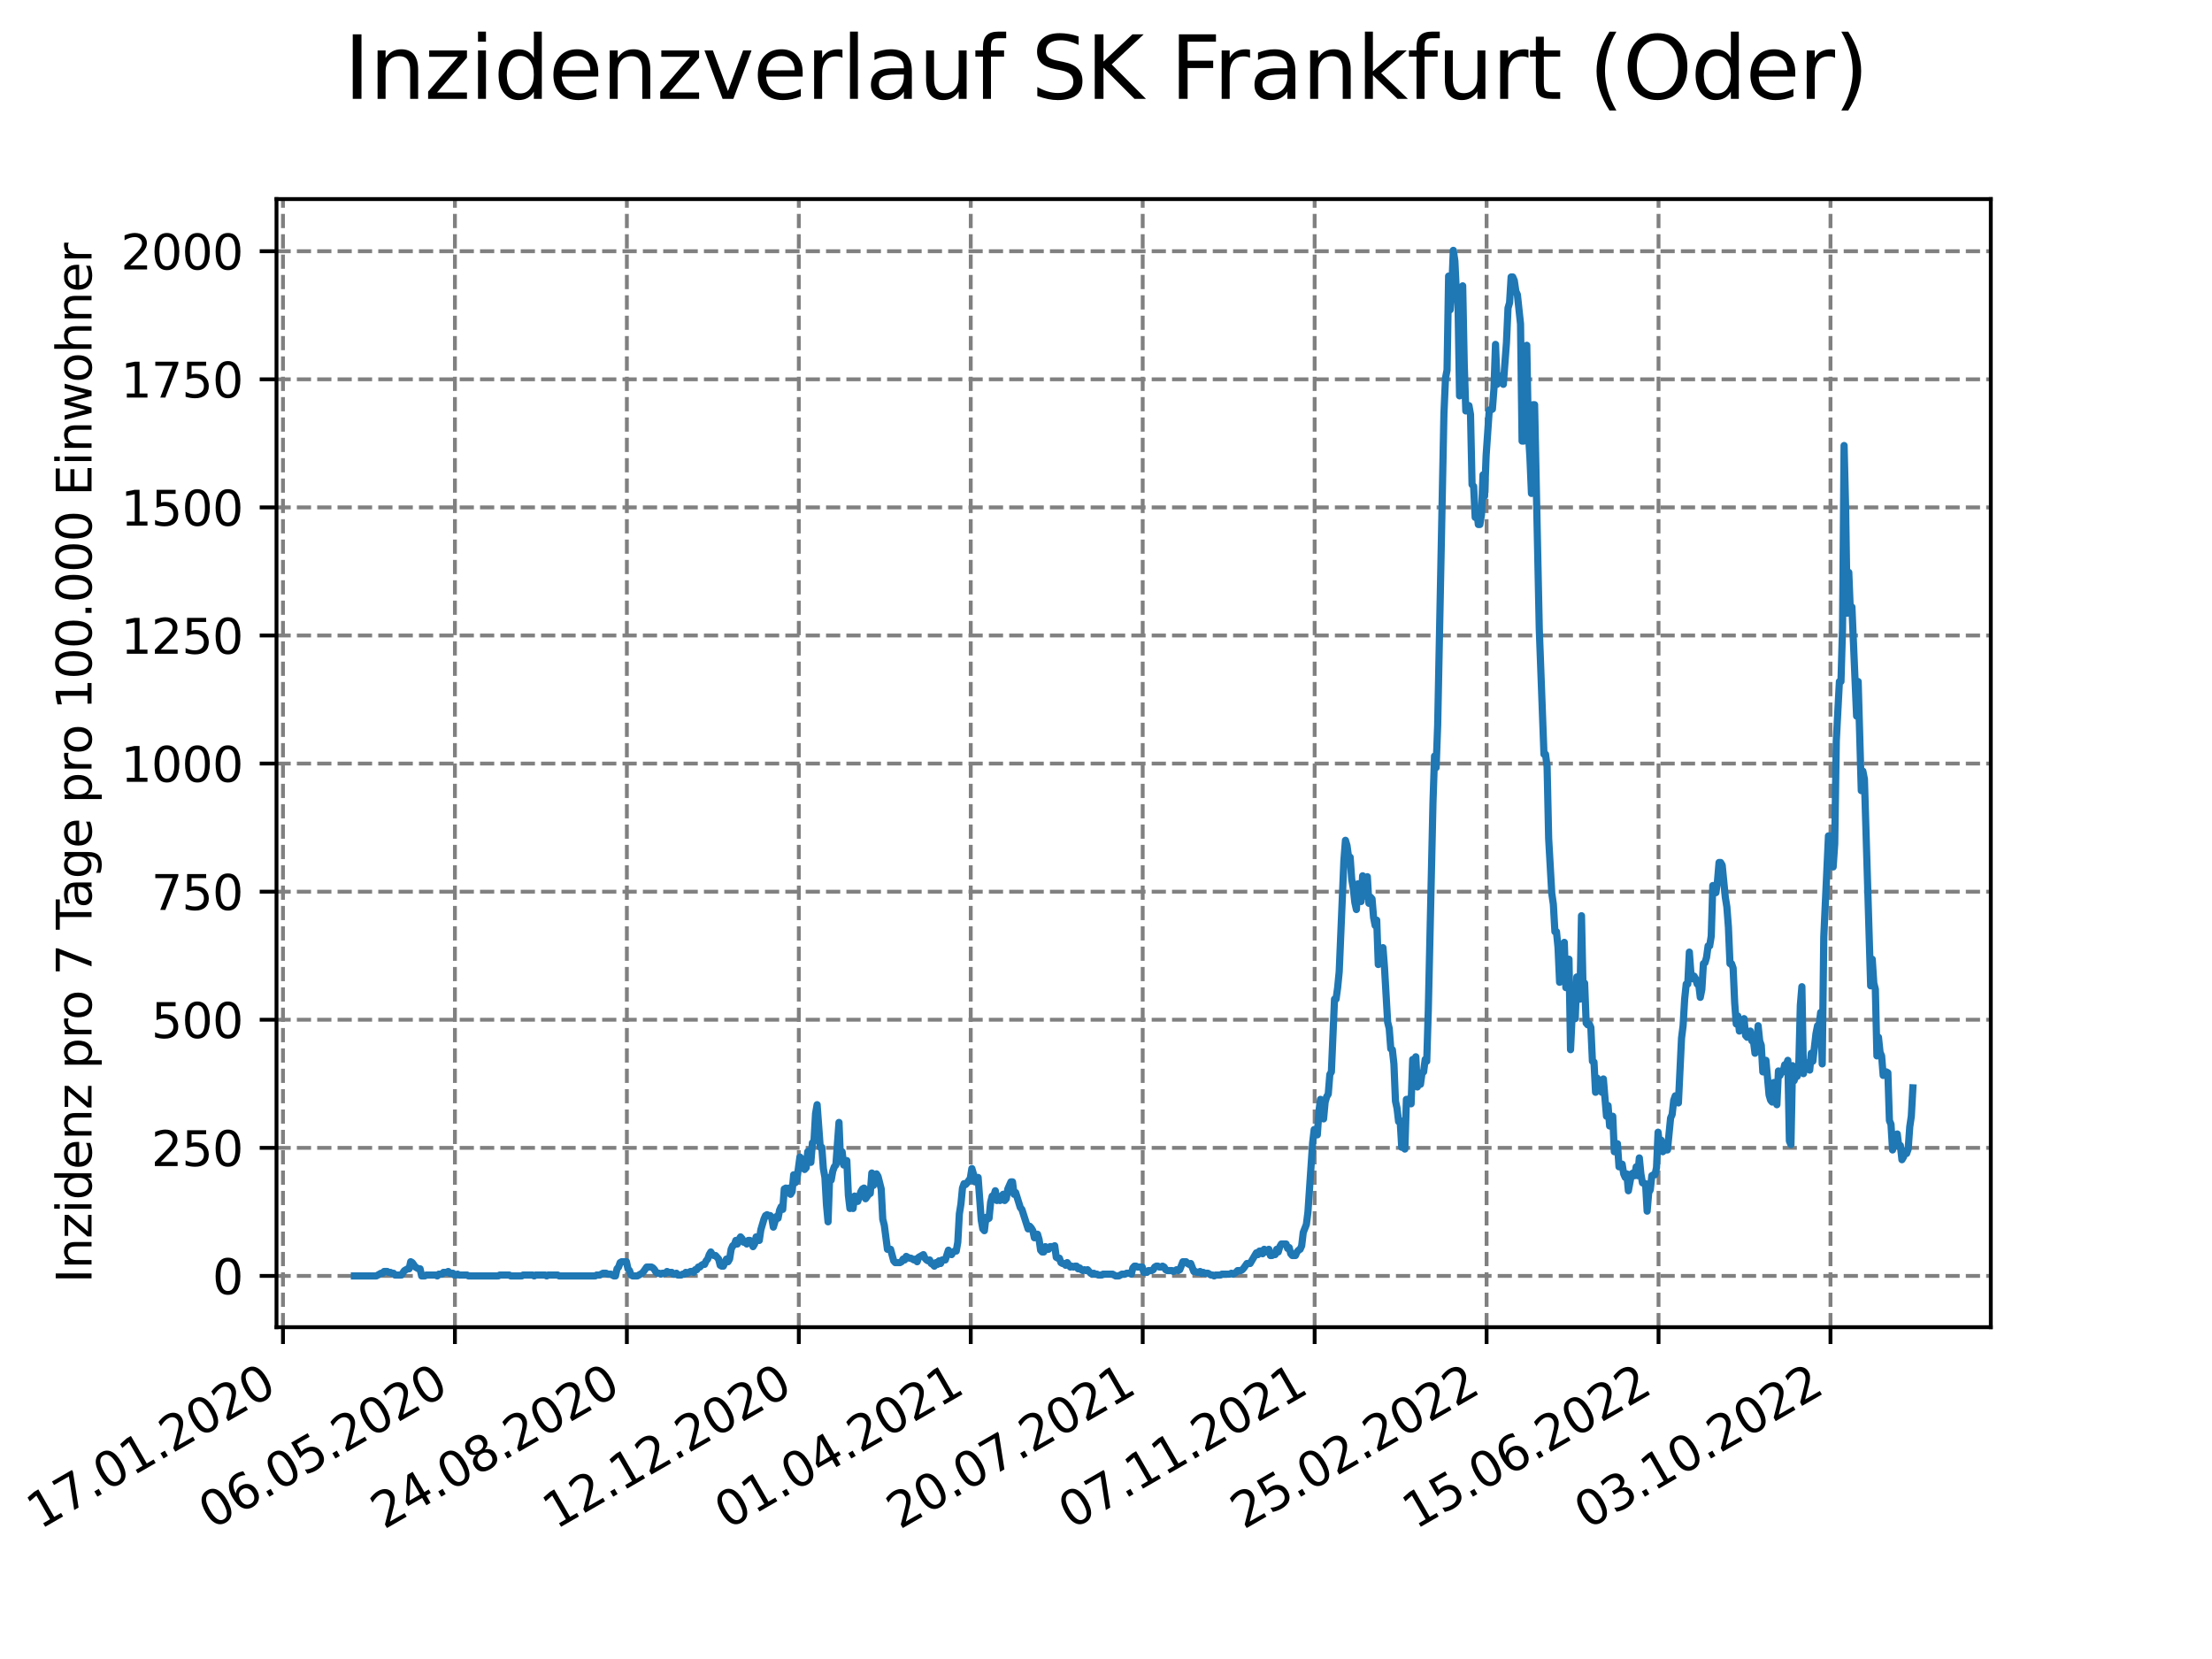<?xml version="1.0" encoding="utf-8" standalone="no"?>
<!DOCTYPE svg PUBLIC "-//W3C//DTD SVG 1.1//EN"
  "http://www.w3.org/Graphics/SVG/1.1/DTD/svg11.dtd">
<svg xmlns:xlink="http://www.w3.org/1999/xlink" width="460.8pt" height="345.6pt" viewBox="0 0 460.8 345.6" xmlns="http://www.w3.org/2000/svg" version="1.1">
 <defs>
  <style type="text/css">*{stroke-linejoin: round; stroke-linecap: butt}</style>
 </defs>
 <g id="figure_1">
  <g id="patch_1">
   <path d="M 0 345.6 
L 460.8 345.6 
L 460.8 0 
L 0 0 
z
" style="fill: #ffffff"/>
  </g>
  <g id="axes_1">
   <g id="patch_2">
    <path d="M 57.6 276.48 
L 414.72 276.48 
L 414.72 41.472 
L 57.6 41.472 
z
" style="fill: #ffffff"/>
   </g>
   <g id="matplotlib.axis_1">
    <g id="xtick_1">
     <g id="line2d_1">
      <path d="M 58.949 276.48 
L 58.949 41.472 
" clip-path="url(#pe9ebebff31)" style="fill: none; stroke-dasharray: 2.96,1.28; stroke-dashoffset: 0; stroke: #808080; stroke-width: 0.8"/>
     </g>
     <g id="line2d_2">
      <defs>
       <path id="mf97c5ee78b" d="M 0 0 
L 0 3.5 
" style="stroke: #000000; stroke-width: 0.8"/>
      </defs>
      <g>
       <use xlink:href="#mf97c5ee78b" x="58.949" y="276.48" style="stroke: #000000; stroke-width: 0.8"/>
      </g>
     </g>
     <g id="text_1">
      <!-- 17.01.2020 -->
      <g transform="translate(8.323 318.689) rotate(-30) scale(0.1 -0.1)">
       <defs>
        <path id="DejaVuSans-31" d="M 794 531 
L 1825 531 
L 1825 4091 
L 703 3866 
L 703 4441 
L 1819 4666 
L 2450 4666 
L 2450 531 
L 3481 531 
L 3481 0 
L 794 0 
L 794 531 
z
" transform="scale(0.016)"/>
        <path id="DejaVuSans-37" d="M 525 4666 
L 3525 4666 
L 3525 4397 
L 1831 0 
L 1172 0 
L 2766 4134 
L 525 4134 
L 525 4666 
z
" transform="scale(0.016)"/>
        <path id="DejaVuSans-2e" d="M 684 794 
L 1344 794 
L 1344 0 
L 684 0 
L 684 794 
z
" transform="scale(0.016)"/>
        <path id="DejaVuSans-30" d="M 2034 4250 
Q 1547 4250 1301 3770 
Q 1056 3291 1056 2328 
Q 1056 1369 1301 889 
Q 1547 409 2034 409 
Q 2525 409 2770 889 
Q 3016 1369 3016 2328 
Q 3016 3291 2770 3770 
Q 2525 4250 2034 4250 
z
M 2034 4750 
Q 2819 4750 3233 4129 
Q 3647 3509 3647 2328 
Q 3647 1150 3233 529 
Q 2819 -91 2034 -91 
Q 1250 -91 836 529 
Q 422 1150 422 2328 
Q 422 3509 836 4129 
Q 1250 4750 2034 4750 
z
" transform="scale(0.016)"/>
        <path id="DejaVuSans-32" d="M 1228 531 
L 3431 531 
L 3431 0 
L 469 0 
L 469 531 
Q 828 903 1448 1529 
Q 2069 2156 2228 2338 
Q 2531 2678 2651 2914 
Q 2772 3150 2772 3378 
Q 2772 3750 2511 3984 
Q 2250 4219 1831 4219 
Q 1534 4219 1204 4116 
Q 875 4013 500 3803 
L 500 4441 
Q 881 4594 1212 4672 
Q 1544 4750 1819 4750 
Q 2544 4750 2975 4387 
Q 3406 4025 3406 3419 
Q 3406 3131 3298 2873 
Q 3191 2616 2906 2266 
Q 2828 2175 2409 1742 
Q 1991 1309 1228 531 
z
" transform="scale(0.016)"/>
       </defs>
       <use xlink:href="#DejaVuSans-31"/>
       <use xlink:href="#DejaVuSans-37" x="63.623"/>
       <use xlink:href="#DejaVuSans-2e" x="127.246"/>
       <use xlink:href="#DejaVuSans-30" x="159.033"/>
       <use xlink:href="#DejaVuSans-31" x="222.656"/>
       <use xlink:href="#DejaVuSans-2e" x="286.279"/>
       <use xlink:href="#DejaVuSans-32" x="318.066"/>
       <use xlink:href="#DejaVuSans-30" x="381.689"/>
       <use xlink:href="#DejaVuSans-32" x="445.312"/>
       <use xlink:href="#DejaVuSans-30" x="508.936"/>
      </g>
     </g>
    </g>
    <g id="xtick_2">
     <g id="line2d_3">
      <path d="M 94.768 276.48 
L 94.768 41.472 
" clip-path="url(#pe9ebebff31)" style="fill: none; stroke-dasharray: 2.96,1.28; stroke-dashoffset: 0; stroke: #808080; stroke-width: 0.8"/>
     </g>
     <g id="line2d_4">
      <g>
       <use xlink:href="#mf97c5ee78b" x="94.768" y="276.48" style="stroke: #000000; stroke-width: 0.8"/>
      </g>
     </g>
     <g id="text_2">
      <!-- 06.05.2020 -->
      <g transform="translate(44.143 318.689) rotate(-30) scale(0.1 -0.1)">
       <defs>
        <path id="DejaVuSans-36" d="M 2113 2584 
Q 1688 2584 1439 2293 
Q 1191 2003 1191 1497 
Q 1191 994 1439 701 
Q 1688 409 2113 409 
Q 2538 409 2786 701 
Q 3034 994 3034 1497 
Q 3034 2003 2786 2293 
Q 2538 2584 2113 2584 
z
M 3366 4563 
L 3366 3988 
Q 3128 4100 2886 4159 
Q 2644 4219 2406 4219 
Q 1781 4219 1451 3797 
Q 1122 3375 1075 2522 
Q 1259 2794 1537 2939 
Q 1816 3084 2150 3084 
Q 2853 3084 3261 2657 
Q 3669 2231 3669 1497 
Q 3669 778 3244 343 
Q 2819 -91 2113 -91 
Q 1303 -91 875 529 
Q 447 1150 447 2328 
Q 447 3434 972 4092 
Q 1497 4750 2381 4750 
Q 2619 4750 2861 4703 
Q 3103 4656 3366 4563 
z
" transform="scale(0.016)"/>
        <path id="DejaVuSans-35" d="M 691 4666 
L 3169 4666 
L 3169 4134 
L 1269 4134 
L 1269 2991 
Q 1406 3038 1543 3061 
Q 1681 3084 1819 3084 
Q 2600 3084 3056 2656 
Q 3513 2228 3513 1497 
Q 3513 744 3044 326 
Q 2575 -91 1722 -91 
Q 1428 -91 1123 -41 
Q 819 9 494 109 
L 494 744 
Q 775 591 1075 516 
Q 1375 441 1709 441 
Q 2250 441 2565 725 
Q 2881 1009 2881 1497 
Q 2881 1984 2565 2268 
Q 2250 2553 1709 2553 
Q 1456 2553 1204 2497 
Q 953 2441 691 2322 
L 691 4666 
z
" transform="scale(0.016)"/>
       </defs>
       <use xlink:href="#DejaVuSans-30"/>
       <use xlink:href="#DejaVuSans-36" x="63.623"/>
       <use xlink:href="#DejaVuSans-2e" x="127.246"/>
       <use xlink:href="#DejaVuSans-30" x="159.033"/>
       <use xlink:href="#DejaVuSans-35" x="222.656"/>
       <use xlink:href="#DejaVuSans-2e" x="286.279"/>
       <use xlink:href="#DejaVuSans-32" x="318.066"/>
       <use xlink:href="#DejaVuSans-30" x="381.689"/>
       <use xlink:href="#DejaVuSans-32" x="445.312"/>
       <use xlink:href="#DejaVuSans-30" x="508.936"/>
      </g>
     </g>
    </g>
    <g id="xtick_3">
     <g id="line2d_5">
      <path d="M 130.588 276.48 
L 130.588 41.472 
" clip-path="url(#pe9ebebff31)" style="fill: none; stroke-dasharray: 2.96,1.28; stroke-dashoffset: 0; stroke: #808080; stroke-width: 0.8"/>
     </g>
     <g id="line2d_6">
      <g>
       <use xlink:href="#mf97c5ee78b" x="130.588" y="276.48" style="stroke: #000000; stroke-width: 0.8"/>
      </g>
     </g>
     <g id="text_3">
      <!-- 24.08.2020 -->
      <g transform="translate(79.962 318.689) rotate(-30) scale(0.1 -0.1)">
       <defs>
        <path id="DejaVuSans-34" d="M 2419 4116 
L 825 1625 
L 2419 1625 
L 2419 4116 
z
M 2253 4666 
L 3047 4666 
L 3047 1625 
L 3713 1625 
L 3713 1100 
L 3047 1100 
L 3047 0 
L 2419 0 
L 2419 1100 
L 313 1100 
L 313 1709 
L 2253 4666 
z
" transform="scale(0.016)"/>
        <path id="DejaVuSans-38" d="M 2034 2216 
Q 1584 2216 1326 1975 
Q 1069 1734 1069 1313 
Q 1069 891 1326 650 
Q 1584 409 2034 409 
Q 2484 409 2743 651 
Q 3003 894 3003 1313 
Q 3003 1734 2745 1975 
Q 2488 2216 2034 2216 
z
M 1403 2484 
Q 997 2584 770 2862 
Q 544 3141 544 3541 
Q 544 4100 942 4425 
Q 1341 4750 2034 4750 
Q 2731 4750 3128 4425 
Q 3525 4100 3525 3541 
Q 3525 3141 3298 2862 
Q 3072 2584 2669 2484 
Q 3125 2378 3379 2068 
Q 3634 1759 3634 1313 
Q 3634 634 3220 271 
Q 2806 -91 2034 -91 
Q 1263 -91 848 271 
Q 434 634 434 1313 
Q 434 1759 690 2068 
Q 947 2378 1403 2484 
z
M 1172 3481 
Q 1172 3119 1398 2916 
Q 1625 2713 2034 2713 
Q 2441 2713 2670 2916 
Q 2900 3119 2900 3481 
Q 2900 3844 2670 4047 
Q 2441 4250 2034 4250 
Q 1625 4250 1398 4047 
Q 1172 3844 1172 3481 
z
" transform="scale(0.016)"/>
       </defs>
       <use xlink:href="#DejaVuSans-32"/>
       <use xlink:href="#DejaVuSans-34" x="63.623"/>
       <use xlink:href="#DejaVuSans-2e" x="127.246"/>
       <use xlink:href="#DejaVuSans-30" x="159.033"/>
       <use xlink:href="#DejaVuSans-38" x="222.656"/>
       <use xlink:href="#DejaVuSans-2e" x="286.279"/>
       <use xlink:href="#DejaVuSans-32" x="318.066"/>
       <use xlink:href="#DejaVuSans-30" x="381.689"/>
       <use xlink:href="#DejaVuSans-32" x="445.312"/>
       <use xlink:href="#DejaVuSans-30" x="508.936"/>
      </g>
     </g>
    </g>
    <g id="xtick_4">
     <g id="line2d_7">
      <path d="M 166.407 276.48 
L 166.407 41.472 
" clip-path="url(#pe9ebebff31)" style="fill: none; stroke-dasharray: 2.96,1.28; stroke-dashoffset: 0; stroke: #808080; stroke-width: 0.8"/>
     </g>
     <g id="line2d_8">
      <g>
       <use xlink:href="#mf97c5ee78b" x="166.407" y="276.48" style="stroke: #000000; stroke-width: 0.8"/>
      </g>
     </g>
     <g id="text_4">
      <!-- 12.12.2020 -->
      <g transform="translate(115.782 318.689) rotate(-30) scale(0.1 -0.1)">
       <use xlink:href="#DejaVuSans-31"/>
       <use xlink:href="#DejaVuSans-32" x="63.623"/>
       <use xlink:href="#DejaVuSans-2e" x="127.246"/>
       <use xlink:href="#DejaVuSans-31" x="159.033"/>
       <use xlink:href="#DejaVuSans-32" x="222.656"/>
       <use xlink:href="#DejaVuSans-2e" x="286.279"/>
       <use xlink:href="#DejaVuSans-32" x="318.066"/>
       <use xlink:href="#DejaVuSans-30" x="381.689"/>
       <use xlink:href="#DejaVuSans-32" x="445.312"/>
       <use xlink:href="#DejaVuSans-30" x="508.936"/>
      </g>
     </g>
    </g>
    <g id="xtick_5">
     <g id="line2d_9">
      <path d="M 202.226 276.48 
L 202.226 41.472 
" clip-path="url(#pe9ebebff31)" style="fill: none; stroke-dasharray: 2.96,1.28; stroke-dashoffset: 0; stroke: #808080; stroke-width: 0.8"/>
     </g>
     <g id="line2d_10">
      <g>
       <use xlink:href="#mf97c5ee78b" x="202.226" y="276.48" style="stroke: #000000; stroke-width: 0.8"/>
      </g>
     </g>
     <g id="text_5">
      <!-- 01.04.2021 -->
      <g transform="translate(151.601 318.689) rotate(-30) scale(0.1 -0.1)">
       <use xlink:href="#DejaVuSans-30"/>
       <use xlink:href="#DejaVuSans-31" x="63.623"/>
       <use xlink:href="#DejaVuSans-2e" x="127.246"/>
       <use xlink:href="#DejaVuSans-30" x="159.033"/>
       <use xlink:href="#DejaVuSans-34" x="222.656"/>
       <use xlink:href="#DejaVuSans-2e" x="286.279"/>
       <use xlink:href="#DejaVuSans-32" x="318.066"/>
       <use xlink:href="#DejaVuSans-30" x="381.689"/>
       <use xlink:href="#DejaVuSans-32" x="445.312"/>
       <use xlink:href="#DejaVuSans-31" x="508.936"/>
      </g>
     </g>
    </g>
    <g id="xtick_6">
     <g id="line2d_11">
      <path d="M 238.046 276.48 
L 238.046 41.472 
" clip-path="url(#pe9ebebff31)" style="fill: none; stroke-dasharray: 2.96,1.28; stroke-dashoffset: 0; stroke: #808080; stroke-width: 0.8"/>
     </g>
     <g id="line2d_12">
      <g>
       <use xlink:href="#mf97c5ee78b" x="238.046" y="276.48" style="stroke: #000000; stroke-width: 0.8"/>
      </g>
     </g>
     <g id="text_6">
      <!-- 20.07.2021 -->
      <g transform="translate(187.421 318.689) rotate(-30) scale(0.1 -0.1)">
       <use xlink:href="#DejaVuSans-32"/>
       <use xlink:href="#DejaVuSans-30" x="63.623"/>
       <use xlink:href="#DejaVuSans-2e" x="127.246"/>
       <use xlink:href="#DejaVuSans-30" x="159.033"/>
       <use xlink:href="#DejaVuSans-37" x="222.656"/>
       <use xlink:href="#DejaVuSans-2e" x="286.279"/>
       <use xlink:href="#DejaVuSans-32" x="318.066"/>
       <use xlink:href="#DejaVuSans-30" x="381.689"/>
       <use xlink:href="#DejaVuSans-32" x="445.312"/>
       <use xlink:href="#DejaVuSans-31" x="508.936"/>
      </g>
     </g>
    </g>
    <g id="xtick_7">
     <g id="line2d_13">
      <path d="M 273.865 276.48 
L 273.865 41.472 
" clip-path="url(#pe9ebebff31)" style="fill: none; stroke-dasharray: 2.96,1.28; stroke-dashoffset: 0; stroke: #808080; stroke-width: 0.8"/>
     </g>
     <g id="line2d_14">
      <g>
       <use xlink:href="#mf97c5ee78b" x="273.865" y="276.48" style="stroke: #000000; stroke-width: 0.8"/>
      </g>
     </g>
     <g id="text_7">
      <!-- 07.11.2021 -->
      <g transform="translate(223.24 318.689) rotate(-30) scale(0.1 -0.1)">
       <use xlink:href="#DejaVuSans-30"/>
       <use xlink:href="#DejaVuSans-37" x="63.623"/>
       <use xlink:href="#DejaVuSans-2e" x="127.246"/>
       <use xlink:href="#DejaVuSans-31" x="159.033"/>
       <use xlink:href="#DejaVuSans-31" x="222.656"/>
       <use xlink:href="#DejaVuSans-2e" x="286.279"/>
       <use xlink:href="#DejaVuSans-32" x="318.066"/>
       <use xlink:href="#DejaVuSans-30" x="381.689"/>
       <use xlink:href="#DejaVuSans-32" x="445.312"/>
       <use xlink:href="#DejaVuSans-31" x="508.936"/>
      </g>
     </g>
    </g>
    <g id="xtick_8">
     <g id="line2d_15">
      <path d="M 309.685 276.48 
L 309.685 41.472 
" clip-path="url(#pe9ebebff31)" style="fill: none; stroke-dasharray: 2.96,1.28; stroke-dashoffset: 0; stroke: #808080; stroke-width: 0.8"/>
     </g>
     <g id="line2d_16">
      <g>
       <use xlink:href="#mf97c5ee78b" x="309.685" y="276.48" style="stroke: #000000; stroke-width: 0.8"/>
      </g>
     </g>
     <g id="text_8">
      <!-- 25.02.2022 -->
      <g transform="translate(259.06 318.689) rotate(-30) scale(0.1 -0.1)">
       <use xlink:href="#DejaVuSans-32"/>
       <use xlink:href="#DejaVuSans-35" x="63.623"/>
       <use xlink:href="#DejaVuSans-2e" x="127.246"/>
       <use xlink:href="#DejaVuSans-30" x="159.033"/>
       <use xlink:href="#DejaVuSans-32" x="222.656"/>
       <use xlink:href="#DejaVuSans-2e" x="286.279"/>
       <use xlink:href="#DejaVuSans-32" x="318.066"/>
       <use xlink:href="#DejaVuSans-30" x="381.689"/>
       <use xlink:href="#DejaVuSans-32" x="445.312"/>
       <use xlink:href="#DejaVuSans-32" x="508.936"/>
      </g>
     </g>
    </g>
    <g id="xtick_9">
     <g id="line2d_17">
      <path d="M 345.504 276.48 
L 345.504 41.472 
" clip-path="url(#pe9ebebff31)" style="fill: none; stroke-dasharray: 2.96,1.28; stroke-dashoffset: 0; stroke: #808080; stroke-width: 0.8"/>
     </g>
     <g id="line2d_18">
      <g>
       <use xlink:href="#mf97c5ee78b" x="345.504" y="276.48" style="stroke: #000000; stroke-width: 0.8"/>
      </g>
     </g>
     <g id="text_9">
      <!-- 15.06.2022 -->
      <g transform="translate(294.879 318.689) rotate(-30) scale(0.1 -0.1)">
       <use xlink:href="#DejaVuSans-31"/>
       <use xlink:href="#DejaVuSans-35" x="63.623"/>
       <use xlink:href="#DejaVuSans-2e" x="127.246"/>
       <use xlink:href="#DejaVuSans-30" x="159.033"/>
       <use xlink:href="#DejaVuSans-36" x="222.656"/>
       <use xlink:href="#DejaVuSans-2e" x="286.279"/>
       <use xlink:href="#DejaVuSans-32" x="318.066"/>
       <use xlink:href="#DejaVuSans-30" x="381.689"/>
       <use xlink:href="#DejaVuSans-32" x="445.312"/>
       <use xlink:href="#DejaVuSans-32" x="508.936"/>
      </g>
     </g>
    </g>
    <g id="xtick_10">
     <g id="line2d_19">
      <path d="M 381.324 276.48 
L 381.324 41.472 
" clip-path="url(#pe9ebebff31)" style="fill: none; stroke-dasharray: 2.96,1.28; stroke-dashoffset: 0; stroke: #808080; stroke-width: 0.8"/>
     </g>
     <g id="line2d_20">
      <g>
       <use xlink:href="#mf97c5ee78b" x="381.324" y="276.48" style="stroke: #000000; stroke-width: 0.8"/>
      </g>
     </g>
     <g id="text_10">
      <!-- 03.10.2022 -->
      <g transform="translate(330.699 318.689) rotate(-30) scale(0.1 -0.1)">
       <defs>
        <path id="DejaVuSans-33" d="M 2597 2516 
Q 3050 2419 3304 2112 
Q 3559 1806 3559 1356 
Q 3559 666 3084 287 
Q 2609 -91 1734 -91 
Q 1441 -91 1130 -33 
Q 819 25 488 141 
L 488 750 
Q 750 597 1062 519 
Q 1375 441 1716 441 
Q 2309 441 2620 675 
Q 2931 909 2931 1356 
Q 2931 1769 2642 2001 
Q 2353 2234 1838 2234 
L 1294 2234 
L 1294 2753 
L 1863 2753 
Q 2328 2753 2575 2939 
Q 2822 3125 2822 3475 
Q 2822 3834 2567 4026 
Q 2313 4219 1838 4219 
Q 1578 4219 1281 4162 
Q 984 4106 628 3988 
L 628 4550 
Q 988 4650 1302 4700 
Q 1616 4750 1894 4750 
Q 2613 4750 3031 4423 
Q 3450 4097 3450 3541 
Q 3450 3153 3228 2886 
Q 3006 2619 2597 2516 
z
" transform="scale(0.016)"/>
       </defs>
       <use xlink:href="#DejaVuSans-30"/>
       <use xlink:href="#DejaVuSans-33" x="63.623"/>
       <use xlink:href="#DejaVuSans-2e" x="127.246"/>
       <use xlink:href="#DejaVuSans-31" x="159.033"/>
       <use xlink:href="#DejaVuSans-30" x="222.656"/>
       <use xlink:href="#DejaVuSans-2e" x="286.279"/>
       <use xlink:href="#DejaVuSans-32" x="318.066"/>
       <use xlink:href="#DejaVuSans-30" x="381.689"/>
       <use xlink:href="#DejaVuSans-32" x="445.312"/>
       <use xlink:href="#DejaVuSans-32" x="508.936"/>
      </g>
     </g>
    </g>
   </g>
   <g id="matplotlib.axis_2">
    <g id="ytick_1">
     <g id="line2d_21">
      <path d="M 57.6 265.798 
L 414.72 265.798 
" clip-path="url(#pe9ebebff31)" style="fill: none; stroke-dasharray: 2.96,1.28; stroke-dashoffset: 0; stroke: #808080; stroke-width: 0.8"/>
     </g>
     <g id="line2d_22">
      <defs>
       <path id="ma27076d613" d="M 0 0 
L -3.5 0 
" style="stroke: #000000; stroke-width: 0.8"/>
      </defs>
      <g>
       <use xlink:href="#ma27076d613" x="57.6" y="265.798" style="stroke: #000000; stroke-width: 0.8"/>
      </g>
     </g>
     <g id="text_11">
      <!-- 0 -->
      <g transform="translate(44.237 269.597) scale(0.1 -0.1)">
       <use xlink:href="#DejaVuSans-30"/>
      </g>
     </g>
    </g>
    <g id="ytick_2">
     <g id="line2d_23">
      <path d="M 57.6 239.115 
L 414.72 239.115 
" clip-path="url(#pe9ebebff31)" style="fill: none; stroke-dasharray: 2.96,1.28; stroke-dashoffset: 0; stroke: #808080; stroke-width: 0.8"/>
     </g>
     <g id="line2d_24">
      <g>
       <use xlink:href="#ma27076d613" x="57.6" y="239.115" style="stroke: #000000; stroke-width: 0.8"/>
      </g>
     </g>
     <g id="text_12">
      <!-- 250 -->
      <g transform="translate(31.512 242.914) scale(0.1 -0.1)">
       <use xlink:href="#DejaVuSans-32"/>
       <use xlink:href="#DejaVuSans-35" x="63.623"/>
       <use xlink:href="#DejaVuSans-30" x="127.246"/>
      </g>
     </g>
    </g>
    <g id="ytick_3">
     <g id="line2d_25">
      <path d="M 57.6 212.432 
L 414.72 212.432 
" clip-path="url(#pe9ebebff31)" style="fill: none; stroke-dasharray: 2.96,1.28; stroke-dashoffset: 0; stroke: #808080; stroke-width: 0.8"/>
     </g>
     <g id="line2d_26">
      <g>
       <use xlink:href="#ma27076d613" x="57.6" y="212.432" style="stroke: #000000; stroke-width: 0.8"/>
      </g>
     </g>
     <g id="text_13">
      <!-- 500 -->
      <g transform="translate(31.512 216.231) scale(0.1 -0.1)">
       <use xlink:href="#DejaVuSans-35"/>
       <use xlink:href="#DejaVuSans-30" x="63.623"/>
       <use xlink:href="#DejaVuSans-30" x="127.246"/>
      </g>
     </g>
    </g>
    <g id="ytick_4">
     <g id="line2d_27">
      <path d="M 57.6 185.749 
L 414.72 185.749 
" clip-path="url(#pe9ebebff31)" style="fill: none; stroke-dasharray: 2.96,1.28; stroke-dashoffset: 0; stroke: #808080; stroke-width: 0.8"/>
     </g>
     <g id="line2d_28">
      <g>
       <use xlink:href="#ma27076d613" x="57.6" y="185.749" style="stroke: #000000; stroke-width: 0.8"/>
      </g>
     </g>
     <g id="text_14">
      <!-- 750 -->
      <g transform="translate(31.512 189.549) scale(0.1 -0.1)">
       <use xlink:href="#DejaVuSans-37"/>
       <use xlink:href="#DejaVuSans-35" x="63.623"/>
       <use xlink:href="#DejaVuSans-30" x="127.246"/>
      </g>
     </g>
    </g>
    <g id="ytick_5">
     <g id="line2d_29">
      <path d="M 57.6 159.067 
L 414.72 159.067 
" clip-path="url(#pe9ebebff31)" style="fill: none; stroke-dasharray: 2.96,1.28; stroke-dashoffset: 0; stroke: #808080; stroke-width: 0.8"/>
     </g>
     <g id="line2d_30">
      <g>
       <use xlink:href="#ma27076d613" x="57.6" y="159.067" style="stroke: #000000; stroke-width: 0.8"/>
      </g>
     </g>
     <g id="text_15">
      <!-- 1000 -->
      <g transform="translate(25.15 162.866) scale(0.1 -0.1)">
       <use xlink:href="#DejaVuSans-31"/>
       <use xlink:href="#DejaVuSans-30" x="63.623"/>
       <use xlink:href="#DejaVuSans-30" x="127.246"/>
       <use xlink:href="#DejaVuSans-30" x="190.869"/>
      </g>
     </g>
    </g>
    <g id="ytick_6">
     <g id="line2d_31">
      <path d="M 57.6 132.384 
L 414.72 132.384 
" clip-path="url(#pe9ebebff31)" style="fill: none; stroke-dasharray: 2.96,1.28; stroke-dashoffset: 0; stroke: #808080; stroke-width: 0.8"/>
     </g>
     <g id="line2d_32">
      <g>
       <use xlink:href="#ma27076d613" x="57.6" y="132.384" style="stroke: #000000; stroke-width: 0.8"/>
      </g>
     </g>
     <g id="text_16">
      <!-- 1250 -->
      <g transform="translate(25.15 136.183) scale(0.1 -0.1)">
       <use xlink:href="#DejaVuSans-31"/>
       <use xlink:href="#DejaVuSans-32" x="63.623"/>
       <use xlink:href="#DejaVuSans-35" x="127.246"/>
       <use xlink:href="#DejaVuSans-30" x="190.869"/>
      </g>
     </g>
    </g>
    <g id="ytick_7">
     <g id="line2d_33">
      <path d="M 57.6 105.701 
L 414.72 105.701 
" clip-path="url(#pe9ebebff31)" style="fill: none; stroke-dasharray: 2.96,1.28; stroke-dashoffset: 0; stroke: #808080; stroke-width: 0.8"/>
     </g>
     <g id="line2d_34">
      <g>
       <use xlink:href="#ma27076d613" x="57.6" y="105.701" style="stroke: #000000; stroke-width: 0.8"/>
      </g>
     </g>
     <g id="text_17">
      <!-- 1500 -->
      <g transform="translate(25.15 109.5) scale(0.1 -0.1)">
       <use xlink:href="#DejaVuSans-31"/>
       <use xlink:href="#DejaVuSans-35" x="63.623"/>
       <use xlink:href="#DejaVuSans-30" x="127.246"/>
       <use xlink:href="#DejaVuSans-30" x="190.869"/>
      </g>
     </g>
    </g>
    <g id="ytick_8">
     <g id="line2d_35">
      <path d="M 57.6 79.018 
L 414.72 79.018 
" clip-path="url(#pe9ebebff31)" style="fill: none; stroke-dasharray: 2.96,1.28; stroke-dashoffset: 0; stroke: #808080; stroke-width: 0.8"/>
     </g>
     <g id="line2d_36">
      <g>
       <use xlink:href="#ma27076d613" x="57.6" y="79.018" style="stroke: #000000; stroke-width: 0.8"/>
      </g>
     </g>
     <g id="text_18">
      <!-- 1750 -->
      <g transform="translate(25.15 82.817) scale(0.1 -0.1)">
       <use xlink:href="#DejaVuSans-31"/>
       <use xlink:href="#DejaVuSans-37" x="63.623"/>
       <use xlink:href="#DejaVuSans-35" x="127.246"/>
       <use xlink:href="#DejaVuSans-30" x="190.869"/>
      </g>
     </g>
    </g>
    <g id="ytick_9">
     <g id="line2d_37">
      <path d="M 57.6 52.335 
L 414.72 52.335 
" clip-path="url(#pe9ebebff31)" style="fill: none; stroke-dasharray: 2.96,1.28; stroke-dashoffset: 0; stroke: #808080; stroke-width: 0.8"/>
     </g>
     <g id="line2d_38">
      <g>
       <use xlink:href="#ma27076d613" x="57.6" y="52.335" style="stroke: #000000; stroke-width: 0.8"/>
      </g>
     </g>
     <g id="text_19">
      <!-- 2000 -->
      <g transform="translate(25.15 56.135) scale(0.1 -0.1)">
       <use xlink:href="#DejaVuSans-32"/>
       <use xlink:href="#DejaVuSans-30" x="63.623"/>
       <use xlink:href="#DejaVuSans-30" x="127.246"/>
       <use xlink:href="#DejaVuSans-30" x="190.869"/>
      </g>
     </g>
    </g>
    <g id="text_20">
     <!-- Inzidenz pro 7 Tage pro 100.000 Einwohner -->
     <g transform="translate(19.07 267.301) rotate(-90) scale(0.1 -0.1)">
      <defs>
       <path id="DejaVuSans-49" d="M 628 4666 
L 1259 4666 
L 1259 0 
L 628 0 
L 628 4666 
z
" transform="scale(0.016)"/>
       <path id="DejaVuSans-6e" d="M 3513 2113 
L 3513 0 
L 2938 0 
L 2938 2094 
Q 2938 2591 2744 2837 
Q 2550 3084 2163 3084 
Q 1697 3084 1428 2787 
Q 1159 2491 1159 1978 
L 1159 0 
L 581 0 
L 581 3500 
L 1159 3500 
L 1159 2956 
Q 1366 3272 1645 3428 
Q 1925 3584 2291 3584 
Q 2894 3584 3203 3211 
Q 3513 2838 3513 2113 
z
" transform="scale(0.016)"/>
       <path id="DejaVuSans-7a" d="M 353 3500 
L 3084 3500 
L 3084 2975 
L 922 459 
L 3084 459 
L 3084 0 
L 275 0 
L 275 525 
L 2438 3041 
L 353 3041 
L 353 3500 
z
" transform="scale(0.016)"/>
       <path id="DejaVuSans-69" d="M 603 3500 
L 1178 3500 
L 1178 0 
L 603 0 
L 603 3500 
z
M 603 4863 
L 1178 4863 
L 1178 4134 
L 603 4134 
L 603 4863 
z
" transform="scale(0.016)"/>
       <path id="DejaVuSans-64" d="M 2906 2969 
L 2906 4863 
L 3481 4863 
L 3481 0 
L 2906 0 
L 2906 525 
Q 2725 213 2448 61 
Q 2172 -91 1784 -91 
Q 1150 -91 751 415 
Q 353 922 353 1747 
Q 353 2572 751 3078 
Q 1150 3584 1784 3584 
Q 2172 3584 2448 3432 
Q 2725 3281 2906 2969 
z
M 947 1747 
Q 947 1113 1208 752 
Q 1469 391 1925 391 
Q 2381 391 2643 752 
Q 2906 1113 2906 1747 
Q 2906 2381 2643 2742 
Q 2381 3103 1925 3103 
Q 1469 3103 1208 2742 
Q 947 2381 947 1747 
z
" transform="scale(0.016)"/>
       <path id="DejaVuSans-65" d="M 3597 1894 
L 3597 1613 
L 953 1613 
Q 991 1019 1311 708 
Q 1631 397 2203 397 
Q 2534 397 2845 478 
Q 3156 559 3463 722 
L 3463 178 
Q 3153 47 2828 -22 
Q 2503 -91 2169 -91 
Q 1331 -91 842 396 
Q 353 884 353 1716 
Q 353 2575 817 3079 
Q 1281 3584 2069 3584 
Q 2775 3584 3186 3129 
Q 3597 2675 3597 1894 
z
M 3022 2063 
Q 3016 2534 2758 2815 
Q 2500 3097 2075 3097 
Q 1594 3097 1305 2825 
Q 1016 2553 972 2059 
L 3022 2063 
z
" transform="scale(0.016)"/>
       <path id="DejaVuSans-20" transform="scale(0.016)"/>
       <path id="DejaVuSans-70" d="M 1159 525 
L 1159 -1331 
L 581 -1331 
L 581 3500 
L 1159 3500 
L 1159 2969 
Q 1341 3281 1617 3432 
Q 1894 3584 2278 3584 
Q 2916 3584 3314 3078 
Q 3713 2572 3713 1747 
Q 3713 922 3314 415 
Q 2916 -91 2278 -91 
Q 1894 -91 1617 61 
Q 1341 213 1159 525 
z
M 3116 1747 
Q 3116 2381 2855 2742 
Q 2594 3103 2138 3103 
Q 1681 3103 1420 2742 
Q 1159 2381 1159 1747 
Q 1159 1113 1420 752 
Q 1681 391 2138 391 
Q 2594 391 2855 752 
Q 3116 1113 3116 1747 
z
" transform="scale(0.016)"/>
       <path id="DejaVuSans-72" d="M 2631 2963 
Q 2534 3019 2420 3045 
Q 2306 3072 2169 3072 
Q 1681 3072 1420 2755 
Q 1159 2438 1159 1844 
L 1159 0 
L 581 0 
L 581 3500 
L 1159 3500 
L 1159 2956 
Q 1341 3275 1631 3429 
Q 1922 3584 2338 3584 
Q 2397 3584 2469 3576 
Q 2541 3569 2628 3553 
L 2631 2963 
z
" transform="scale(0.016)"/>
       <path id="DejaVuSans-6f" d="M 1959 3097 
Q 1497 3097 1228 2736 
Q 959 2375 959 1747 
Q 959 1119 1226 758 
Q 1494 397 1959 397 
Q 2419 397 2687 759 
Q 2956 1122 2956 1747 
Q 2956 2369 2687 2733 
Q 2419 3097 1959 3097 
z
M 1959 3584 
Q 2709 3584 3137 3096 
Q 3566 2609 3566 1747 
Q 3566 888 3137 398 
Q 2709 -91 1959 -91 
Q 1206 -91 779 398 
Q 353 888 353 1747 
Q 353 2609 779 3096 
Q 1206 3584 1959 3584 
z
" transform="scale(0.016)"/>
       <path id="DejaVuSans-54" d="M -19 4666 
L 3928 4666 
L 3928 4134 
L 2272 4134 
L 2272 0 
L 1638 0 
L 1638 4134 
L -19 4134 
L -19 4666 
z
" transform="scale(0.016)"/>
       <path id="DejaVuSans-61" d="M 2194 1759 
Q 1497 1759 1228 1600 
Q 959 1441 959 1056 
Q 959 750 1161 570 
Q 1363 391 1709 391 
Q 2188 391 2477 730 
Q 2766 1069 2766 1631 
L 2766 1759 
L 2194 1759 
z
M 3341 1997 
L 3341 0 
L 2766 0 
L 2766 531 
Q 2569 213 2275 61 
Q 1981 -91 1556 -91 
Q 1019 -91 701 211 
Q 384 513 384 1019 
Q 384 1609 779 1909 
Q 1175 2209 1959 2209 
L 2766 2209 
L 2766 2266 
Q 2766 2663 2505 2880 
Q 2244 3097 1772 3097 
Q 1472 3097 1187 3025 
Q 903 2953 641 2809 
L 641 3341 
Q 956 3463 1253 3523 
Q 1550 3584 1831 3584 
Q 2591 3584 2966 3190 
Q 3341 2797 3341 1997 
z
" transform="scale(0.016)"/>
       <path id="DejaVuSans-67" d="M 2906 1791 
Q 2906 2416 2648 2759 
Q 2391 3103 1925 3103 
Q 1463 3103 1205 2759 
Q 947 2416 947 1791 
Q 947 1169 1205 825 
Q 1463 481 1925 481 
Q 2391 481 2648 825 
Q 2906 1169 2906 1791 
z
M 3481 434 
Q 3481 -459 3084 -895 
Q 2688 -1331 1869 -1331 
Q 1566 -1331 1297 -1286 
Q 1028 -1241 775 -1147 
L 775 -588 
Q 1028 -725 1275 -790 
Q 1522 -856 1778 -856 
Q 2344 -856 2625 -561 
Q 2906 -266 2906 331 
L 2906 616 
Q 2728 306 2450 153 
Q 2172 0 1784 0 
Q 1141 0 747 490 
Q 353 981 353 1791 
Q 353 2603 747 3093 
Q 1141 3584 1784 3584 
Q 2172 3584 2450 3431 
Q 2728 3278 2906 2969 
L 2906 3500 
L 3481 3500 
L 3481 434 
z
" transform="scale(0.016)"/>
       <path id="DejaVuSans-45" d="M 628 4666 
L 3578 4666 
L 3578 4134 
L 1259 4134 
L 1259 2753 
L 3481 2753 
L 3481 2222 
L 1259 2222 
L 1259 531 
L 3634 531 
L 3634 0 
L 628 0 
L 628 4666 
z
" transform="scale(0.016)"/>
       <path id="DejaVuSans-77" d="M 269 3500 
L 844 3500 
L 1563 769 
L 2278 3500 
L 2956 3500 
L 3675 769 
L 4391 3500 
L 4966 3500 
L 4050 0 
L 3372 0 
L 2619 2869 
L 1863 0 
L 1184 0 
L 269 3500 
z
" transform="scale(0.016)"/>
       <path id="DejaVuSans-68" d="M 3513 2113 
L 3513 0 
L 2938 0 
L 2938 2094 
Q 2938 2591 2744 2837 
Q 2550 3084 2163 3084 
Q 1697 3084 1428 2787 
Q 1159 2491 1159 1978 
L 1159 0 
L 581 0 
L 581 4863 
L 1159 4863 
L 1159 2956 
Q 1366 3272 1645 3428 
Q 1925 3584 2291 3584 
Q 2894 3584 3203 3211 
Q 3513 2838 3513 2113 
z
" transform="scale(0.016)"/>
      </defs>
      <use xlink:href="#DejaVuSans-49"/>
      <use xlink:href="#DejaVuSans-6e" x="29.492"/>
      <use xlink:href="#DejaVuSans-7a" x="92.871"/>
      <use xlink:href="#DejaVuSans-69" x="145.361"/>
      <use xlink:href="#DejaVuSans-64" x="173.145"/>
      <use xlink:href="#DejaVuSans-65" x="236.621"/>
      <use xlink:href="#DejaVuSans-6e" x="298.145"/>
      <use xlink:href="#DejaVuSans-7a" x="361.523"/>
      <use xlink:href="#DejaVuSans-20" x="414.014"/>
      <use xlink:href="#DejaVuSans-70" x="445.801"/>
      <use xlink:href="#DejaVuSans-72" x="509.277"/>
      <use xlink:href="#DejaVuSans-6f" x="548.141"/>
      <use xlink:href="#DejaVuSans-20" x="609.322"/>
      <use xlink:href="#DejaVuSans-37" x="641.109"/>
      <use xlink:href="#DejaVuSans-20" x="704.732"/>
      <use xlink:href="#DejaVuSans-54" x="736.52"/>
      <use xlink:href="#DejaVuSans-61" x="781.104"/>
      <use xlink:href="#DejaVuSans-67" x="842.383"/>
      <use xlink:href="#DejaVuSans-65" x="905.859"/>
      <use xlink:href="#DejaVuSans-20" x="967.383"/>
      <use xlink:href="#DejaVuSans-70" x="999.17"/>
      <use xlink:href="#DejaVuSans-72" x="1062.646"/>
      <use xlink:href="#DejaVuSans-6f" x="1101.51"/>
      <use xlink:href="#DejaVuSans-20" x="1162.691"/>
      <use xlink:href="#DejaVuSans-31" x="1194.479"/>
      <use xlink:href="#DejaVuSans-30" x="1258.102"/>
      <use xlink:href="#DejaVuSans-30" x="1321.725"/>
      <use xlink:href="#DejaVuSans-2e" x="1385.348"/>
      <use xlink:href="#DejaVuSans-30" x="1417.135"/>
      <use xlink:href="#DejaVuSans-30" x="1480.758"/>
      <use xlink:href="#DejaVuSans-30" x="1544.381"/>
      <use xlink:href="#DejaVuSans-20" x="1608.004"/>
      <use xlink:href="#DejaVuSans-45" x="1639.791"/>
      <use xlink:href="#DejaVuSans-69" x="1702.975"/>
      <use xlink:href="#DejaVuSans-6e" x="1730.758"/>
      <use xlink:href="#DejaVuSans-77" x="1794.137"/>
      <use xlink:href="#DejaVuSans-6f" x="1875.924"/>
      <use xlink:href="#DejaVuSans-68" x="1937.105"/>
      <use xlink:href="#DejaVuSans-6e" x="2000.484"/>
      <use xlink:href="#DejaVuSans-65" x="2063.863"/>
      <use xlink:href="#DejaVuSans-72" x="2125.387"/>
     </g>
    </g>
   </g>
   <g id="line2d_39">
    <path d="M 73.833 265.798 
L 78.392 265.798 
L 79.368 265.243 
L 79.694 265.243 
L 80.02 264.874 
L 80.671 264.874 
L 80.997 265.059 
L 81.322 265.059 
L 81.648 265.243 
L 81.974 265.243 
L 82.299 265.613 
L 83.602 265.613 
L 84.253 264.689 
L 84.904 264.319 
L 85.23 264.319 
L 85.555 262.841 
L 85.881 263.026 
L 86.532 263.95 
L 87.184 264.319 
L 87.509 264.319 
L 87.835 265.798 
L 88.486 265.798 
L 88.812 265.613 
L 90.766 265.613 
L 91.091 265.798 
L 91.417 265.428 
L 92.068 265.428 
L 92.394 265.059 
L 93.045 265.059 
L 93.371 264.874 
L 93.696 265.243 
L 94.348 265.243 
L 94.673 265.613 
L 94.999 265.613 
L 95.324 265.428 
L 95.65 265.613 
L 97.278 265.613 
L 97.604 265.798 
L 103.791 265.798 
L 104.116 265.613 
L 106.07 265.613 
L 106.396 265.798 
L 108.675 265.798 
L 109.001 265.613 
L 110.955 265.613 
L 111.28 265.798 
L 111.606 265.613 
L 113.56 265.613 
L 113.885 265.798 
L 114.211 265.613 
L 116.165 265.613 
L 116.49 265.798 
L 123.98 265.798 
L 124.306 265.613 
L 124.957 265.613 
L 125.608 265.243 
L 126.259 265.243 
L 126.585 265.428 
L 127.236 265.428 
L 127.888 265.798 
L 128.213 265.798 
L 128.539 264.319 
L 128.864 263.95 
L 129.19 263.026 
L 129.516 262.841 
L 130.493 262.841 
L 130.818 264.319 
L 131.144 264.689 
L 131.469 265.613 
L 131.795 265.798 
L 132.772 265.798 
L 133.749 265.243 
L 134.075 264.874 
L 134.726 263.95 
L 135.703 263.95 
L 136.028 264.135 
L 136.354 264.504 
L 136.68 265.059 
L 137.005 265.243 
L 137.331 265.243 
L 137.656 265.428 
L 137.982 265.243 
L 138.633 265.243 
L 138.959 264.874 
L 139.285 265.059 
L 139.936 265.059 
L 140.262 265.428 
L 140.587 265.428 
L 140.913 265.243 
L 141.238 265.613 
L 141.89 265.613 
L 142.215 265.428 
L 142.541 265.428 
L 142.867 265.059 
L 143.192 265.243 
L 143.843 264.874 
L 144.169 264.874 
L 144.495 265.059 
L 144.82 264.504 
L 145.146 264.504 
L 145.472 263.95 
L 145.797 263.95 
L 146.123 263.58 
L 146.449 263.395 
L 146.774 263.395 
L 147.1 262.656 
L 147.425 262.286 
L 147.751 261.362 
L 148.077 260.808 
L 148.402 261.362 
L 148.728 261.547 
L 149.054 261.547 
L 149.705 262.286 
L 150.03 263.58 
L 150.356 263.765 
L 150.682 263.765 
L 151.333 262.286 
L 151.659 262.841 
L 151.984 262.286 
L 152.31 260.253 
L 152.636 259.514 
L 152.961 259.329 
L 153.287 258.405 
L 153.612 259.145 
L 153.938 258.22 
L 154.264 257.666 
L 154.589 258.036 
L 154.915 258.775 
L 155.241 258.775 
L 155.566 259.145 
L 155.892 258.405 
L 156.217 258.405 
L 156.543 258.775 
L 156.869 259.699 
L 157.194 259.145 
L 157.52 257.666 
L 157.846 258.405 
L 158.171 258.405 
L 158.497 256.188 
L 159.148 253.97 
L 159.474 253.231 
L 159.799 253.046 
L 160.125 253.231 
L 160.451 253.231 
L 160.776 253.785 
L 161.102 255.633 
L 161.753 253.415 
L 162.079 253.785 
L 162.404 252.122 
L 162.73 251.382 
L 163.056 251.937 
L 163.381 247.686 
L 163.707 247.501 
L 164.033 248.056 
L 164.358 247.501 
L 164.684 248.795 
L 165.01 248.241 
L 165.335 244.729 
L 165.661 246.392 
L 165.986 245.838 
L 166.638 241.033 
L 166.963 241.403 
L 167.289 241.957 
L 167.615 243.62 
L 167.94 243.251 
L 168.266 239.924 
L 168.591 239.739 
L 168.917 242.142 
L 169.243 238.076 
L 169.568 237.706 
L 169.894 231.977 
L 170.22 230.129 
L 170.871 239 
L 171.197 239 
L 171.522 243.435 
L 171.848 245.284 
L 172.173 251.013 
L 172.499 254.524 
L 172.825 245.284 
L 173.15 245.838 
L 173.476 243.99 
L 173.802 243.066 
L 174.127 242.696 
L 174.778 233.825 
L 175.104 241.957 
L 175.43 239.924 
L 175.755 242.696 
L 176.081 242.511 
L 176.407 241.772 
L 176.732 248.98 
L 177.058 251.752 
L 177.384 251.567 
L 177.709 251.752 
L 178.035 249.165 
L 178.36 250.274 
L 178.686 250.274 
L 179.337 248.241 
L 179.663 247.686 
L 179.989 247.501 
L 180.314 249.719 
L 180.965 248.795 
L 181.291 248.61 
L 181.617 244.36 
L 181.942 246.947 
L 182.594 244.544 
L 182.919 245.099 
L 183.571 247.686 
L 183.896 253.97 
L 184.222 255.263 
L 184.873 260.253 
L 185.524 260.253 
L 186.176 262.656 
L 186.501 263.026 
L 187.478 263.026 
L 187.804 262.841 
L 188.129 262.286 
L 188.455 262.471 
L 188.781 261.732 
L 189.432 262.102 
L 189.758 262.102 
L 190.409 262.471 
L 190.734 262.286 
L 191.06 262.841 
L 191.386 261.917 
L 192.363 261.362 
L 192.688 262.102 
L 193.014 262.471 
L 193.339 262.656 
L 193.665 262.471 
L 193.991 263.21 
L 194.316 263.395 
L 194.642 263.765 
L 194.968 263.026 
L 195.293 263.395 
L 195.619 262.656 
L 195.945 263.21 
L 196.27 262.471 
L 196.921 262.471 
L 197.573 260.438 
L 197.898 261.177 
L 198.224 261.362 
L 198.55 260.808 
L 198.875 260.623 
L 199.201 260.623 
L 199.526 258.775 
L 199.852 252.861 
L 200.178 250.828 
L 200.503 247.501 
L 200.829 246.577 
L 201.155 246.762 
L 201.48 246.392 
L 202.132 245.468 
L 202.457 243.435 
L 202.783 244.544 
L 203.108 246.208 
L 203.434 245.284 
L 203.76 245.284 
L 204.411 254.155 
L 204.737 256.003 
L 205.062 256.372 
L 205.388 253.6 
L 205.713 253.97 
L 206.039 253.785 
L 206.365 250.458 
L 206.69 249.165 
L 207.016 249.165 
L 207.342 248.056 
L 207.667 250.089 
L 207.993 249.904 
L 208.319 250.089 
L 208.644 249.165 
L 208.97 248.795 
L 209.295 250.089 
L 209.621 249.719 
L 209.947 247.686 
L 210.598 246.208 
L 210.924 246.208 
L 211.249 248.795 
L 211.575 248.425 
L 212.552 251.567 
L 212.877 251.937 
L 214.18 256.003 
L 214.506 255.448 
L 214.831 255.818 
L 215.157 256.372 
L 215.482 257.851 
L 215.808 257.296 
L 216.134 257.112 
L 216.459 258.22 
L 216.785 260.438 
L 217.111 260.808 
L 217.436 260.808 
L 217.762 259.699 
L 218.087 260.253 
L 218.413 260.253 
L 218.739 259.699 
L 219.39 259.699 
L 219.716 259.514 
L 220.041 261.917 
L 220.367 262.102 
L 220.693 262.102 
L 221.018 263.026 
L 221.344 263.21 
L 221.669 263.21 
L 221.995 263.58 
L 222.321 263.026 
L 222.972 263.95 
L 223.298 263.765 
L 223.623 263.95 
L 223.949 263.765 
L 224.274 263.765 
L 224.6 264.319 
L 224.926 264.135 
L 225.251 264.504 
L 225.577 264.689 
L 225.903 264.504 
L 226.228 264.689 
L 226.554 264.504 
L 227.205 265.243 
L 227.531 265.428 
L 227.856 265.243 
L 228.182 265.428 
L 228.508 265.428 
L 228.833 265.613 
L 229.485 265.613 
L 229.81 265.428 
L 231.764 265.428 
L 232.415 265.798 
L 233.067 265.798 
L 233.718 265.428 
L 234.369 265.428 
L 234.695 265.243 
L 235.346 265.243 
L 235.672 265.428 
L 235.997 264.135 
L 236.323 263.765 
L 236.648 263.765 
L 236.974 263.95 
L 237.951 263.95 
L 238.277 265.059 
L 238.928 265.059 
L 239.253 264.689 
L 239.905 264.689 
L 240.23 264.504 
L 240.556 263.95 
L 240.882 263.765 
L 241.207 263.765 
L 241.533 263.95 
L 241.859 263.95 
L 242.184 263.765 
L 242.51 263.95 
L 242.835 264.504 
L 243.161 264.689 
L 244.138 264.689 
L 244.464 264.874 
L 245.115 264.504 
L 245.44 264.689 
L 245.766 264.504 
L 246.417 262.841 
L 247.069 262.841 
L 247.394 263.21 
L 247.72 263.395 
L 248.046 263.21 
L 248.697 264.874 
L 249.022 264.874 
L 249.348 265.059 
L 249.674 265.059 
L 249.999 264.874 
L 250.325 265.243 
L 250.651 265.059 
L 250.976 265.243 
L 251.627 265.243 
L 252.279 265.613 
L 252.604 265.613 
L 252.93 265.798 
L 253.256 265.613 
L 254.233 265.613 
L 254.558 265.428 
L 256.186 265.428 
L 256.512 265.243 
L 256.838 265.428 
L 257.489 265.059 
L 257.814 264.689 
L 258.466 264.689 
L 258.791 264.504 
L 259.117 264.135 
L 259.768 263.21 
L 260.42 263.21 
L 261.722 260.993 
L 262.048 261.362 
L 262.373 260.623 
L 262.699 260.623 
L 263.025 261.177 
L 263.35 260.253 
L 263.676 260.808 
L 264.001 260.623 
L 264.327 260.253 
L 264.653 261.547 
L 264.978 261.547 
L 265.304 261.362 
L 265.63 261.362 
L 265.955 260.253 
L 266.281 260.808 
L 266.607 259.699 
L 266.932 259.145 
L 267.909 259.145 
L 268.235 260.069 
L 268.56 259.884 
L 268.886 261.177 
L 269.212 261.547 
L 269.863 261.547 
L 270.188 260.808 
L 270.514 260.438 
L 270.84 260.253 
L 271.165 259.514 
L 271.491 256.742 
L 272.142 255.079 
L 272.468 252.491 
L 273.445 238.076 
L 273.77 235.304 
L 274.096 236.043 
L 274.422 236.413 
L 274.747 231.607 
L 275.073 229.02 
L 275.399 229.944 
L 275.724 233.086 
L 276.05 229.575 
L 276.375 228.466 
L 276.701 227.911 
L 277.027 223.845 
L 277.352 223.291 
L 278.004 208.136 
L 278.329 208.136 
L 278.655 205.734 
L 278.981 202.407 
L 279.957 179.305 
L 280.283 175.055 
L 280.609 176.164 
L 280.934 178.566 
L 281.26 178.566 
L 281.586 183.186 
L 281.911 185.035 
L 282.237 187.992 
L 282.562 189.47 
L 282.888 184.111 
L 283.214 185.035 
L 283.539 187.807 
L 283.865 182.447 
L 284.516 186.698 
L 284.842 182.632 
L 285.168 188.176 
L 285.493 186.883 
L 285.819 187.252 
L 286.144 191.133 
L 286.47 192.797 
L 286.796 191.688 
L 287.121 200.929 
L 287.447 198.896 
L 287.773 200.374 
L 288.098 197.417 
L 288.424 201.668 
L 289.075 212.941 
L 289.401 214.235 
L 289.726 218.486 
L 290.052 218.671 
L 290.378 221.628 
L 290.703 229.39 
L 291.029 230.868 
L 291.355 233.64 
L 291.68 233.456 
L 292.006 239 
L 292.331 238.63 
L 292.657 239.37 
L 292.983 229.02 
L 293.308 229.575 
L 293.634 228.835 
L 293.96 229.944 
L 294.285 220.703 
L 294.611 221.073 
L 294.936 220.149 
L 295.262 226.433 
L 295.588 225.693 
L 295.913 225.878 
L 296.239 223.476 
L 296.565 223.291 
L 296.89 220.703 
L 297.216 221.073 
L 297.542 210.354 
L 298.518 167.108 
L 298.844 157.497 
L 299.17 159.9 
L 299.495 151.029 
L 300.472 102.238 
L 300.798 86.16 
L 301.123 78.767 
L 301.449 77.104 
L 301.775 57.514 
L 302.1 64.537 
L 302.426 60.286 
L 302.752 52.154 
L 303.077 54.372 
L 303.403 61.21 
L 303.729 63.058 
L 304.054 82.463 
L 304.38 60.84 
L 304.705 59.547 
L 305.031 75.995 
L 305.357 85.605 
L 305.682 84.496 
L 306.008 84.496 
L 306.334 86.345 
L 306.659 100.945 
L 306.985 101.314 
L 307.31 107.783 
L 307.636 106.304 
L 307.962 109.261 
L 308.287 109.261 
L 308.613 107.228 
L 308.939 98.912 
L 309.264 103.347 
L 309.59 94.846 
L 310.241 85.42 
L 310.567 85.42 
L 310.892 85.236 
L 311.218 80.985 
L 311.544 71.744 
L 311.869 80.061 
L 312.195 78.213 
L 312.521 78.398 
L 312.846 78.398 
L 313.172 80.061 
L 313.823 71.375 
L 314.149 64.167 
L 314.474 63.058 
L 314.8 57.699 
L 315.126 57.699 
L 315.451 58.438 
L 315.777 60.656 
L 316.103 61.395 
L 316.754 67.494 
L 317.079 91.889 
L 317.405 91.889 
L 317.731 75.071 
L 318.056 71.929 
L 318.382 90.041 
L 318.708 95.216 
L 319.033 102.793 
L 319.359 84.312 
L 319.684 84.312 
L 320.661 131.069 
L 321.638 157.128 
L 321.964 157.128 
L 322.29 159.715 
L 322.615 174.685 
L 323.266 186.143 
L 323.592 188.361 
L 323.918 194.09 
L 324.243 194.09 
L 324.569 197.417 
L 324.895 204.625 
L 325.22 200.374 
L 325.546 199.82 
L 325.871 196.308 
L 326.197 205.734 
L 326.523 205.734 
L 326.848 199.82 
L 327.174 218.671 
L 327.5 211.648 
L 327.825 210.539 
L 328.151 212.202 
L 328.477 203.516 
L 328.802 203.516 
L 329.128 208.136 
L 329.453 190.764 
L 329.779 205.918 
L 330.105 204.81 
L 330.43 213.126 
L 330.756 213.496 
L 331.082 213.311 
L 331.407 214.05 
L 331.733 221.073 
L 332.058 221.258 
L 332.384 227.542 
L 332.71 224.585 
L 333.035 225.693 
L 333.361 225.878 
L 333.687 227.542 
L 334.012 224.769 
L 334.664 232.532 
L 334.989 230.314 
L 335.315 234.564 
L 335.64 234.564 
L 335.966 232.532 
L 336.292 239.924 
L 336.617 239.37 
L 336.943 238.261 
L 337.269 243.066 
L 337.594 242.511 
L 337.92 242.511 
L 338.245 244.544 
L 338.571 245.284 
L 338.897 244.544 
L 339.222 248.056 
L 339.874 244.544 
L 340.199 244.36 
L 340.525 244.914 
L 340.851 243.066 
L 341.176 244.914 
L 341.502 241.218 
L 341.827 244.544 
L 342.153 246.392 
L 342.479 246.577 
L 342.804 246.577 
L 343.13 252.306 
L 343.456 248.425 
L 343.781 247.871 
L 344.107 244.914 
L 344.432 244.729 
L 344.758 244.729 
L 345.084 243.251 
L 345.409 235.858 
L 345.735 238.815 
L 346.061 237.521 
L 346.386 239.924 
L 346.712 239.554 
L 347.363 239.554 
L 348.014 232.901 
L 348.34 232.162 
L 348.666 229.205 
L 348.991 228.281 
L 349.317 228.281 
L 349.643 229.759 
L 350.294 216.268 
L 350.619 213.681 
L 350.945 208.136 
L 351.271 204.994 
L 351.596 204.994 
L 351.922 198.341 
L 352.248 202.777 
L 352.573 203.886 
L 352.899 203.331 
L 353.225 203.886 
L 353.55 204.994 
L 353.876 204.994 
L 354.201 207.767 
L 354.527 206.103 
L 354.853 200.744 
L 355.178 200.559 
L 355.504 199.45 
L 355.83 197.047 
L 356.155 197.047 
L 356.481 195.015 
L 356.806 184.48 
L 357.132 185.959 
L 357.458 185.959 
L 357.783 183.556 
L 358.109 179.675 
L 358.435 179.675 
L 358.76 180.229 
L 359.411 186.883 
L 359.737 188.916 
L 360.063 193.166 
L 360.388 200.744 
L 360.714 200.744 
L 361.04 201.668 
L 361.365 208.875 
L 361.691 213.311 
L 362.017 211.648 
L 362.342 214.789 
L 362.668 212.572 
L 362.993 212.572 
L 363.319 212.202 
L 363.645 215.714 
L 363.97 216.083 
L 364.622 214.789 
L 364.947 216.822 
L 365.273 216.822 
L 365.598 219.41 
L 365.924 218.301 
L 366.25 213.681 
L 366.575 216.822 
L 366.901 217.746 
L 367.227 223.291 
L 367.552 223.291 
L 367.878 220.888 
L 368.529 228.096 
L 368.855 229.205 
L 369.18 229.575 
L 369.506 225.509 
L 369.832 225.509 
L 370.157 230.129 
L 370.483 223.106 
L 370.809 224.03 
L 371.134 223.106 
L 371.46 223.291 
L 371.785 221.812 
L 372.111 221.812 
L 372.437 220.888 
L 372.762 237.706 
L 373.088 238.446 
L 373.414 221.997 
L 373.739 225.139 
L 374.065 224.215 
L 374.391 224.215 
L 374.716 222.182 
L 375.042 209.43 
L 375.367 205.549 
L 375.693 223.66 
L 376.019 221.258 
L 376.344 222.367 
L 376.67 222.367 
L 376.996 222.921 
L 377.321 219.41 
L 377.647 221.073 
L 378.298 215.344 
L 378.624 213.681 
L 378.949 213.681 
L 379.275 210.908 
L 379.601 221.628 
L 379.926 195.199 
L 380.903 174.131 
L 381.229 174.131 
L 381.554 179.305 
L 381.88 180.599 
L 382.206 175.794 
L 382.531 154.356 
L 383.183 141.973 
L 383.508 141.973 
L 383.834 130.884 
L 384.159 92.813 
L 384.485 106.304 
L 384.811 127.743 
L 385.136 119.241 
L 385.462 127.373 
L 385.788 126.449 
L 386.765 149.181 
L 387.09 141.973 
L 387.741 164.705 
L 388.067 160.639 
L 388.393 162.303 
L 389.695 205.364 
L 390.021 199.82 
L 390.346 204.81 
L 390.672 206.103 
L 390.998 219.964 
L 391.323 216.083 
L 391.649 219.225 
L 391.975 219.964 
L 392.3 224.03 
L 392.626 223.476 
L 392.952 223.291 
L 393.277 223.476 
L 393.603 233.456 
L 393.928 234.195 
L 394.254 239.554 
L 394.58 237.521 
L 394.905 236.413 
L 395.231 236.228 
L 395.557 238.815 
L 395.882 238.63 
L 396.208 241.587 
L 396.533 241.033 
L 396.859 239.739 
L 397.185 240.294 
L 397.51 239.37 
L 397.836 234.749 
L 398.162 232.532 
L 398.487 226.617 
L 398.487 226.617 
" clip-path="url(#pe9ebebff31)" style="fill: none; stroke: #1f77b4; stroke-width: 1.5; stroke-linecap: square"/>
   </g>
   <g id="patch_3">
    <path d="M 57.6 276.48 
L 57.6 41.472 
" style="fill: none; stroke: #000000; stroke-width: 0.8; stroke-linejoin: miter; stroke-linecap: square"/>
   </g>
   <g id="patch_4">
    <path d="M 414.72 276.48 
L 414.72 41.472 
" style="fill: none; stroke: #000000; stroke-width: 0.8; stroke-linejoin: miter; stroke-linecap: square"/>
   </g>
   <g id="patch_5">
    <path d="M 57.6 276.48 
L 414.72 276.48 
" style="fill: none; stroke: #000000; stroke-width: 0.8; stroke-linejoin: miter; stroke-linecap: square"/>
   </g>
   <g id="patch_6">
    <path d="M 57.6 41.472 
L 414.72 41.472 
" style="fill: none; stroke: #000000; stroke-width: 0.8; stroke-linejoin: miter; stroke-linecap: square"/>
   </g>
  </g>
  <g id="text_21">
   <!-- Inzidenzverlauf SK Frankfurt (Oder) -->
   <g transform="translate(71.677 20.589) scale(0.18 -0.18)">
    <defs>
     <path id="DejaVuSans-76" d="M 191 3500 
L 800 3500 
L 1894 563 
L 2988 3500 
L 3597 3500 
L 2284 0 
L 1503 0 
L 191 3500 
z
" transform="scale(0.016)"/>
     <path id="DejaVuSans-6c" d="M 603 4863 
L 1178 4863 
L 1178 0 
L 603 0 
L 603 4863 
z
" transform="scale(0.016)"/>
     <path id="DejaVuSans-75" d="M 544 1381 
L 544 3500 
L 1119 3500 
L 1119 1403 
Q 1119 906 1312 657 
Q 1506 409 1894 409 
Q 2359 409 2629 706 
Q 2900 1003 2900 1516 
L 2900 3500 
L 3475 3500 
L 3475 0 
L 2900 0 
L 2900 538 
Q 2691 219 2414 64 
Q 2138 -91 1772 -91 
Q 1169 -91 856 284 
Q 544 659 544 1381 
z
M 1991 3584 
L 1991 3584 
z
" transform="scale(0.016)"/>
     <path id="DejaVuSans-66" d="M 2375 4863 
L 2375 4384 
L 1825 4384 
Q 1516 4384 1395 4259 
Q 1275 4134 1275 3809 
L 1275 3500 
L 2222 3500 
L 2222 3053 
L 1275 3053 
L 1275 0 
L 697 0 
L 697 3053 
L 147 3053 
L 147 3500 
L 697 3500 
L 697 3744 
Q 697 4328 969 4595 
Q 1241 4863 1831 4863 
L 2375 4863 
z
" transform="scale(0.016)"/>
     <path id="DejaVuSans-53" d="M 3425 4513 
L 3425 3897 
Q 3066 4069 2747 4153 
Q 2428 4238 2131 4238 
Q 1616 4238 1336 4038 
Q 1056 3838 1056 3469 
Q 1056 3159 1242 3001 
Q 1428 2844 1947 2747 
L 2328 2669 
Q 3034 2534 3370 2195 
Q 3706 1856 3706 1288 
Q 3706 609 3251 259 
Q 2797 -91 1919 -91 
Q 1588 -91 1214 -16 
Q 841 59 441 206 
L 441 856 
Q 825 641 1194 531 
Q 1563 422 1919 422 
Q 2459 422 2753 634 
Q 3047 847 3047 1241 
Q 3047 1584 2836 1778 
Q 2625 1972 2144 2069 
L 1759 2144 
Q 1053 2284 737 2584 
Q 422 2884 422 3419 
Q 422 4038 858 4394 
Q 1294 4750 2059 4750 
Q 2388 4750 2728 4690 
Q 3069 4631 3425 4513 
z
" transform="scale(0.016)"/>
     <path id="DejaVuSans-4b" d="M 628 4666 
L 1259 4666 
L 1259 2694 
L 3353 4666 
L 4166 4666 
L 1850 2491 
L 4331 0 
L 3500 0 
L 1259 2247 
L 1259 0 
L 628 0 
L 628 4666 
z
" transform="scale(0.016)"/>
     <path id="DejaVuSans-46" d="M 628 4666 
L 3309 4666 
L 3309 4134 
L 1259 4134 
L 1259 2759 
L 3109 2759 
L 3109 2228 
L 1259 2228 
L 1259 0 
L 628 0 
L 628 4666 
z
" transform="scale(0.016)"/>
     <path id="DejaVuSans-6b" d="M 581 4863 
L 1159 4863 
L 1159 1991 
L 2875 3500 
L 3609 3500 
L 1753 1863 
L 3688 0 
L 2938 0 
L 1159 1709 
L 1159 0 
L 581 0 
L 581 4863 
z
" transform="scale(0.016)"/>
     <path id="DejaVuSans-74" d="M 1172 4494 
L 1172 3500 
L 2356 3500 
L 2356 3053 
L 1172 3053 
L 1172 1153 
Q 1172 725 1289 603 
Q 1406 481 1766 481 
L 2356 481 
L 2356 0 
L 1766 0 
Q 1100 0 847 248 
Q 594 497 594 1153 
L 594 3053 
L 172 3053 
L 172 3500 
L 594 3500 
L 594 4494 
L 1172 4494 
z
" transform="scale(0.016)"/>
     <path id="DejaVuSans-28" d="M 1984 4856 
Q 1566 4138 1362 3434 
Q 1159 2731 1159 2009 
Q 1159 1288 1364 580 
Q 1569 -128 1984 -844 
L 1484 -844 
Q 1016 -109 783 600 
Q 550 1309 550 2009 
Q 550 2706 781 3412 
Q 1013 4119 1484 4856 
L 1984 4856 
z
" transform="scale(0.016)"/>
     <path id="DejaVuSans-4f" d="M 2522 4238 
Q 1834 4238 1429 3725 
Q 1025 3213 1025 2328 
Q 1025 1447 1429 934 
Q 1834 422 2522 422 
Q 3209 422 3611 934 
Q 4013 1447 4013 2328 
Q 4013 3213 3611 3725 
Q 3209 4238 2522 4238 
z
M 2522 4750 
Q 3503 4750 4090 4092 
Q 4678 3434 4678 2328 
Q 4678 1225 4090 567 
Q 3503 -91 2522 -91 
Q 1538 -91 948 565 
Q 359 1222 359 2328 
Q 359 3434 948 4092 
Q 1538 4750 2522 4750 
z
" transform="scale(0.016)"/>
     <path id="DejaVuSans-29" d="M 513 4856 
L 1013 4856 
Q 1481 4119 1714 3412 
Q 1947 2706 1947 2009 
Q 1947 1309 1714 600 
Q 1481 -109 1013 -844 
L 513 -844 
Q 928 -128 1133 580 
Q 1338 1288 1338 2009 
Q 1338 2731 1133 3434 
Q 928 4138 513 4856 
z
" transform="scale(0.016)"/>
    </defs>
    <use xlink:href="#DejaVuSans-49"/>
    <use xlink:href="#DejaVuSans-6e" x="29.492"/>
    <use xlink:href="#DejaVuSans-7a" x="92.871"/>
    <use xlink:href="#DejaVuSans-69" x="145.361"/>
    <use xlink:href="#DejaVuSans-64" x="173.145"/>
    <use xlink:href="#DejaVuSans-65" x="236.621"/>
    <use xlink:href="#DejaVuSans-6e" x="298.145"/>
    <use xlink:href="#DejaVuSans-7a" x="361.523"/>
    <use xlink:href="#DejaVuSans-76" x="414.014"/>
    <use xlink:href="#DejaVuSans-65" x="473.193"/>
    <use xlink:href="#DejaVuSans-72" x="534.717"/>
    <use xlink:href="#DejaVuSans-6c" x="575.83"/>
    <use xlink:href="#DejaVuSans-61" x="603.613"/>
    <use xlink:href="#DejaVuSans-75" x="664.893"/>
    <use xlink:href="#DejaVuSans-66" x="728.271"/>
    <use xlink:href="#DejaVuSans-20" x="763.477"/>
    <use xlink:href="#DejaVuSans-53" x="795.264"/>
    <use xlink:href="#DejaVuSans-4b" x="858.74"/>
    <use xlink:href="#DejaVuSans-20" x="924.316"/>
    <use xlink:href="#DejaVuSans-46" x="956.104"/>
    <use xlink:href="#DejaVuSans-72" x="1006.373"/>
    <use xlink:href="#DejaVuSans-61" x="1047.486"/>
    <use xlink:href="#DejaVuSans-6e" x="1108.766"/>
    <use xlink:href="#DejaVuSans-6b" x="1172.145"/>
    <use xlink:href="#DejaVuSans-66" x="1230.055"/>
    <use xlink:href="#DejaVuSans-75" x="1265.26"/>
    <use xlink:href="#DejaVuSans-72" x="1328.639"/>
    <use xlink:href="#DejaVuSans-74" x="1369.752"/>
    <use xlink:href="#DejaVuSans-20" x="1408.961"/>
    <use xlink:href="#DejaVuSans-28" x="1440.748"/>
    <use xlink:href="#DejaVuSans-4f" x="1479.762"/>
    <use xlink:href="#DejaVuSans-64" x="1558.473"/>
    <use xlink:href="#DejaVuSans-65" x="1621.949"/>
    <use xlink:href="#DejaVuSans-72" x="1683.473"/>
    <use xlink:href="#DejaVuSans-29" x="1724.586"/>
   </g>
  </g>
 </g>
 <defs>
  <clipPath id="pe9ebebff31">
   <rect x="57.6" y="41.472" width="357.12" height="235.008"/>
  </clipPath>
 </defs>
</svg>
